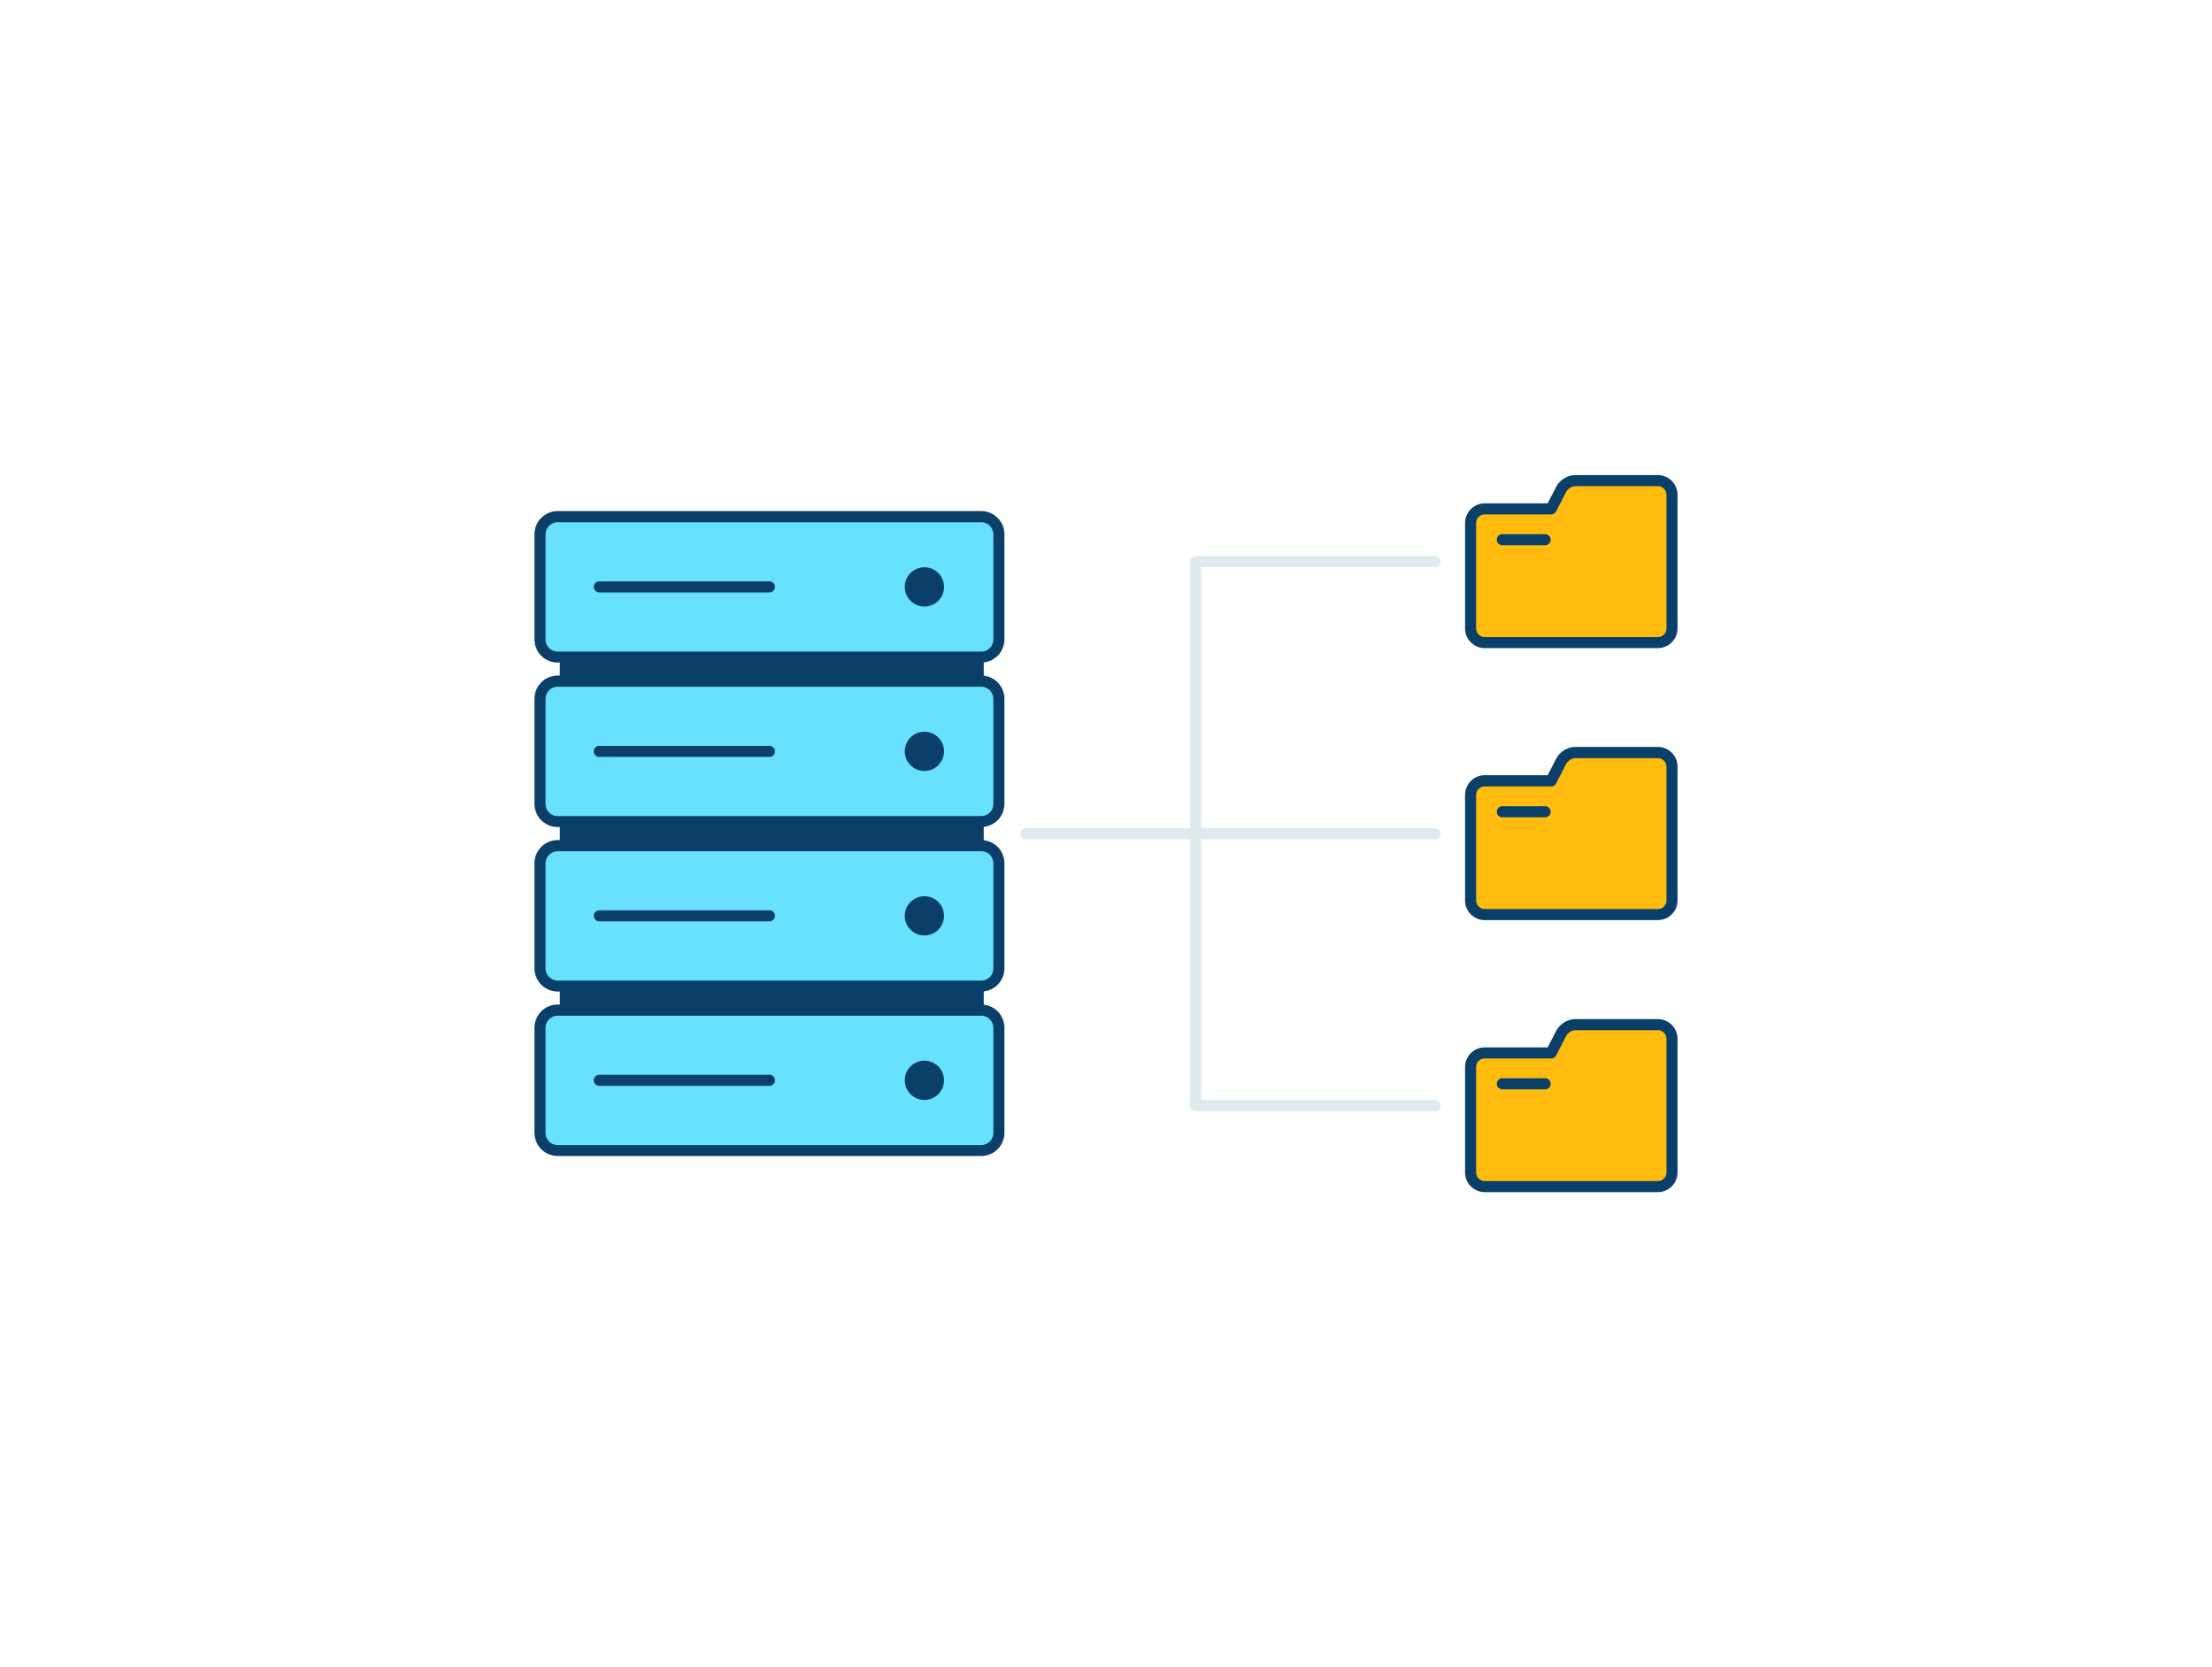 <svg xmlns="http://www.w3.org/2000/svg" viewBox="0 0 400 300" width="406" height="306" class="illustration styles_illustrationTablet__1DWOa"><g id="_477_data_storage_outline" data-name="#477_data_storage_outline"><path d="M259.5,151h-74a1,1,0,0,1,0-2h74a1,1,0,0,1,0,2Z" fill="#dfeaef"></path><path d="M259.5,200.19H216.23a1,1,0,0,1-1-1V100.81a1,1,0,0,1,1-1H259.5a1,1,0,0,1,0,2H217.23v96.38H259.5a1,1,0,0,1,0,2Z" fill="#dfeaef"></path><path d="M282.26,87.83l-1.78,3.45h-12a2.56,2.56,0,0,0-2.56,2.56V112.9a2.56,2.56,0,0,0,2.56,2.56h31.3a2.56,2.56,0,0,0,2.56-2.56V88.73a2.56,2.56,0,0,0-2.56-2.56H285A3.07,3.07,0,0,0,282.26,87.83Z" fill="#ffbc0e"></path><path d="M299.79,116.46h-31.3a3.57,3.57,0,0,1-3.56-3.56V93.84a3.57,3.57,0,0,1,3.56-3.56h11.38l1.5-2.91h0a4,4,0,0,1,3.61-2.2h14.81a3.57,3.57,0,0,1,3.56,3.56V112.9A3.57,3.57,0,0,1,299.79,116.46Zm-31.3-24.18a1.56,1.56,0,0,0-1.56,1.56V112.9a1.56,1.56,0,0,0,1.56,1.56h31.3a1.56,1.56,0,0,0,1.56-1.56V88.73a1.56,1.56,0,0,0-1.56-1.56H285a2.06,2.06,0,0,0-1.83,1.12l-1.78,3.45a1,1,0,0,1-.89.54Z" fill="#093f68"></path><path d="M279.41,97.86h-7.74a1,1,0,0,1,0-2h7.74a1,1,0,0,1,0,2Z" fill="#093f68"></path><path d="M282.26,137l-1.78,3.45h-12a2.56,2.56,0,0,0-2.56,2.56v19.05a2.56,2.56,0,0,0,2.56,2.56h31.3a2.56,2.56,0,0,0,2.56-2.56V137.92a2.56,2.56,0,0,0-2.56-2.56H285A3.07,3.07,0,0,0,282.26,137Z" fill="#ffbc0e"></path><path d="M299.79,165.64h-31.3a3.56,3.56,0,0,1-3.56-3.56V143a3.57,3.57,0,0,1,3.56-3.56h11.38l1.5-2.91h0a4,4,0,0,1,3.61-2.2h14.81a3.56,3.56,0,0,1,3.56,3.56v24.16A3.56,3.56,0,0,1,299.79,165.64Zm-31.3-24.17a1.56,1.56,0,0,0-1.56,1.56v19.05a1.56,1.56,0,0,0,1.56,1.56h31.3a1.56,1.56,0,0,0,1.56-1.56V137.92a1.56,1.56,0,0,0-1.56-1.56H285a2.07,2.07,0,0,0-1.83,1.11l-1.78,3.46a1,1,0,0,1-.89.54Z" fill="#093f68"></path><path d="M279.41,147.05h-7.74a1,1,0,0,1,0-2h7.74a1,1,0,0,1,0,2Z" fill="#093f68"></path><path d="M282.26,186.2l-1.78,3.46h-12a2.56,2.56,0,0,0-2.56,2.56v19.05a2.56,2.56,0,0,0,2.56,2.56h31.3a2.56,2.56,0,0,0,2.56-2.56V187.1a2.56,2.56,0,0,0-2.56-2.56H285A3.07,3.07,0,0,0,282.26,186.2Z" fill="#ffbc0e"></path><path d="M299.79,214.83h-31.3a3.57,3.57,0,0,1-3.56-3.56V192.22a3.56,3.56,0,0,1,3.56-3.56h11.38l1.5-2.91h0a4.06,4.06,0,0,1,3.61-2.21h14.81a3.57,3.57,0,0,1,3.56,3.56v24.17A3.57,3.57,0,0,1,299.79,214.83Zm-31.3-24.17a1.56,1.56,0,0,0-1.56,1.56v19.05a1.56,1.56,0,0,0,1.56,1.56h31.3a1.56,1.56,0,0,0,1.56-1.56V187.1a1.56,1.56,0,0,0-1.56-1.56H285a2.06,2.06,0,0,0-1.83,1.12l-1.78,3.46a1,1,0,0,1-.89.54Z" fill="#093f68"></path><path d="M279.41,196.24h-7.74a1,1,0,0,1,0-2h7.74a1,1,0,0,1,0,2Z" fill="#093f68"></path><rect x="102.24" y="96.88" width="74.65" height="90.8" fill="#093f68"></rect><path d="M176.89,188.68H102.24a1,1,0,0,1-1-1V96.88a1,1,0,0,1,1-1h74.65a1,1,0,0,1,1,1v90.8A1,1,0,0,1,176.89,188.68Zm-73.65-2h72.65V97.88H103.24Z" fill="#093f68"></path><rect x="97.65" y="92.7" width="82.98" height="25.37" rx="3.19" fill="#68e1fd"></rect><path d="M177.44,119.07H100.85a4.2,4.2,0,0,1-4.2-4.19v-19a4.2,4.2,0,0,1,4.2-4.2h76.59a4.2,4.2,0,0,1,4.19,4.2v19A4.2,4.2,0,0,1,177.44,119.07ZM100.85,93.7a2.21,2.21,0,0,0-2.2,2.2v19a2.2,2.2,0,0,0,2.2,2.19h76.59a2.19,2.19,0,0,0,2.19-2.19v-19a2.2,2.2,0,0,0-2.19-2.2Z" fill="#093f68"></path><circle cx="167.16" cy="105.39" r="3.55" fill="#093f68"></circle><path d="M139.14,106.39H108.37a1,1,0,0,1,0-2h30.77a1,1,0,0,1,0,2Z" fill="#093f68"></path><rect x="97.65" y="122.44" width="82.98" height="25.37" rx="3.19" fill="#68e1fd"></rect><path d="M177.44,148.81H100.85a4.2,4.2,0,0,1-4.2-4.19v-19a4.21,4.21,0,0,1,4.2-4.2h76.59a4.2,4.2,0,0,1,4.19,4.2v19A4.2,4.2,0,0,1,177.44,148.81Zm-76.59-25.37a2.21,2.21,0,0,0-2.2,2.2v19a2.2,2.2,0,0,0,2.2,2.19h76.59a2.19,2.19,0,0,0,2.19-2.19v-19a2.2,2.2,0,0,0-2.19-2.2Z" fill="#093f68"></path><circle cx="167.16" cy="135.13" r="3.55" fill="#093f68"></circle><path d="M139.14,136.13H108.37a1,1,0,0,1,0-2h30.77a1,1,0,0,1,0,2Z" fill="#093f68"></path><rect x="97.65" y="152.19" width="82.98" height="25.37" rx="3.19" fill="#68e1fd"></rect><path d="M177.44,178.56H100.85a4.21,4.21,0,0,1-4.2-4.2v-19a4.2,4.2,0,0,1,4.2-4.19h76.59a4.2,4.2,0,0,1,4.19,4.19v19A4.2,4.2,0,0,1,177.44,178.56Zm-76.59-25.37a2.2,2.2,0,0,0-2.2,2.19v19a2.21,2.21,0,0,0,2.2,2.2h76.59a2.2,2.2,0,0,0,2.19-2.2v-19a2.19,2.19,0,0,0-2.19-2.19Z" fill="#093f68"></path><circle cx="167.16" cy="164.87" r="3.55" fill="#093f68"></circle><path d="M139.14,165.87H108.37a1,1,0,0,1,0-2h30.77a1,1,0,0,1,0,2Z" fill="#093f68"></path><rect x="97.65" y="181.93" width="82.98" height="25.37" rx="3.19" fill="#68e1fd"></rect><path d="M177.44,208.3H100.85a4.2,4.2,0,0,1-4.2-4.2v-19a4.2,4.2,0,0,1,4.2-4.19h76.59a4.2,4.2,0,0,1,4.19,4.19v19A4.2,4.2,0,0,1,177.44,208.3Zm-76.59-25.37a2.2,2.2,0,0,0-2.2,2.19v19a2.21,2.21,0,0,0,2.2,2.2h76.59a2.2,2.2,0,0,0,2.19-2.2v-19a2.19,2.19,0,0,0-2.19-2.19Z" fill="#093f68"></path><circle cx="167.16" cy="194.61" r="3.55" fill="#093f68"></circle><path d="M139.14,195.61H108.37a1,1,0,0,1,0-2h30.77a1,1,0,0,1,0,2Z" fill="#093f68"></path></g></svg>